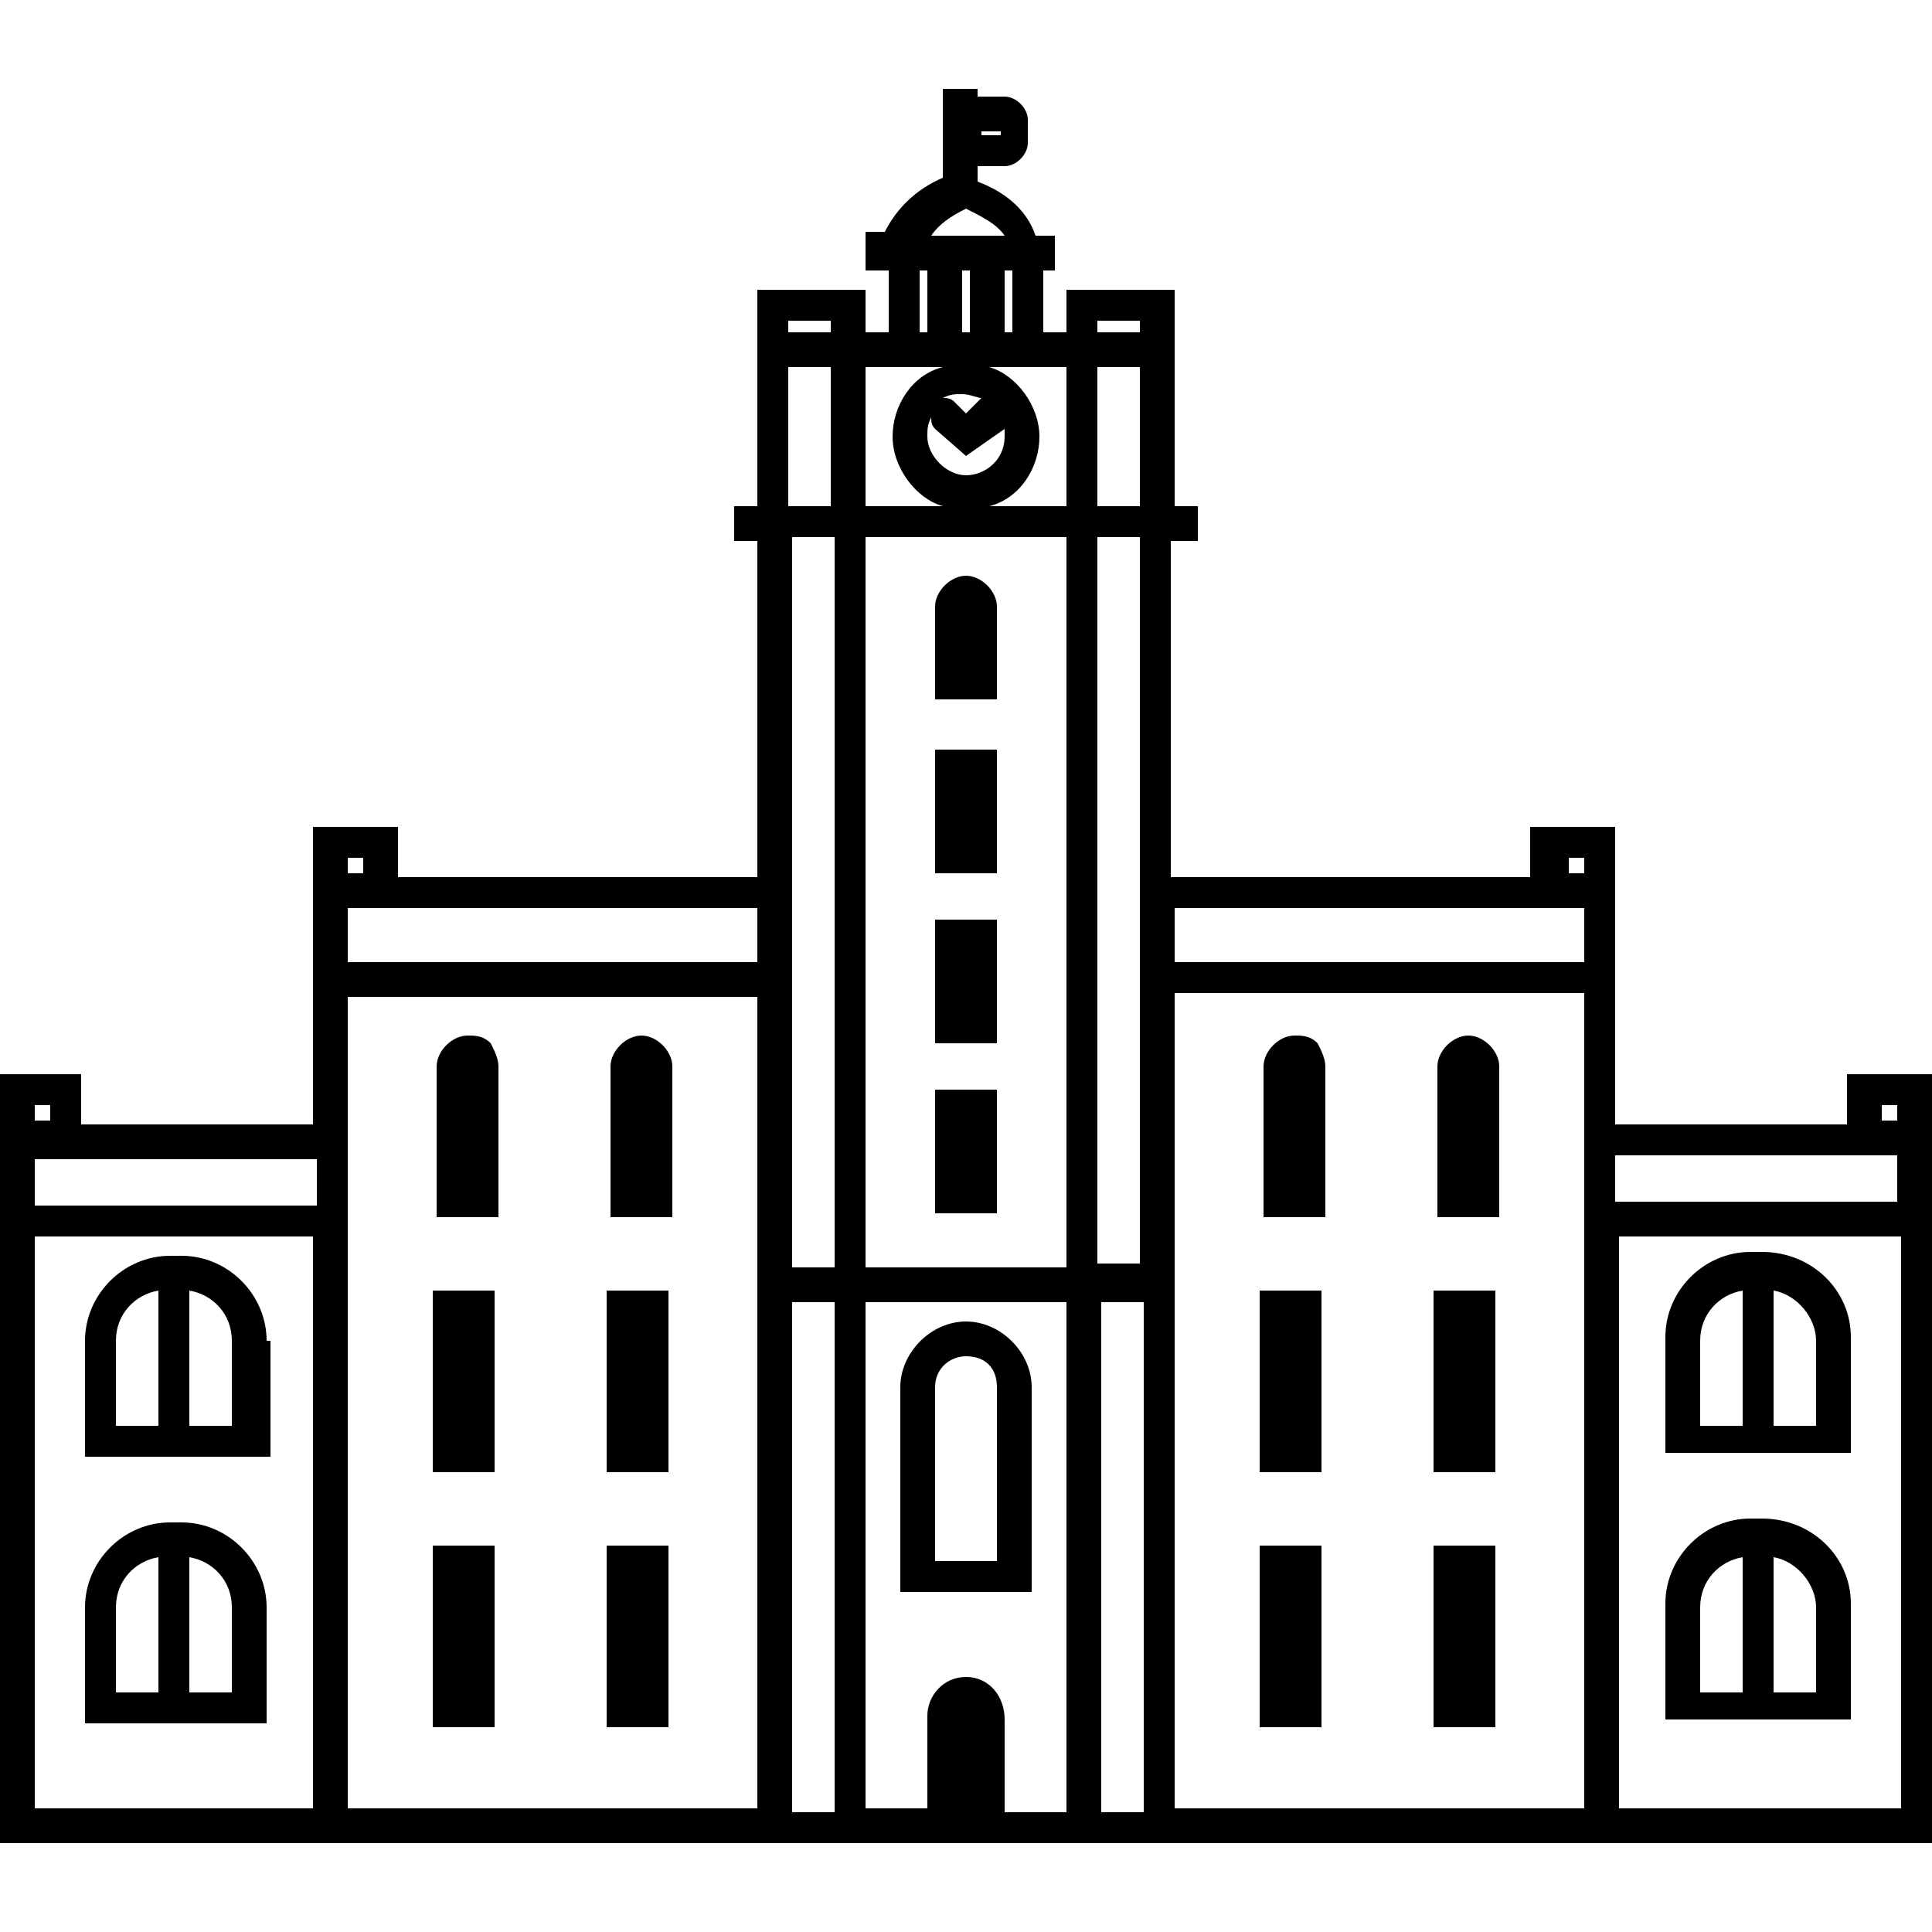 <?xml version="1.0" encoding="utf-8"?>
<!-- Generator: Adobe Illustrator 23.1.0, SVG Export Plug-In . SVG Version: 6.00 Build 0)  -->
<svg version="1.1" id="Layer_1" xmlns="http://www.w3.org/2000/svg" xmlns:xlink="http://www.w3.org/1999/xlink" x="0px" y="0px"
	 viewBox="0 0 50 50" style="enable-background:new 0 0 50 50;" xml:space="preserve">
<g>
	<path d="M25,14.9c-0.4,0-0.8,0.4-0.8,0.8v2.4h1.6v-2.4C25.8,15.3,25.4,14.9,25,14.9z"/>
	<rect x="24.2" y="19.4" width="1.6" height="3.2"/>
	<rect x="24.2" y="23.8" width="1.6" height="3.2"/>
	<rect x="24.2" y="28.2" width="1.6" height="3.2"/>
	<path d="M26.7,35.9c0-0.9-0.8-1.7-1.7-1.7c-0.9,0-1.7,0.8-1.7,1.7v5.3h3.4V35.9z M25.8,35.9v4.5h-1.6v-4.5c0-0.5,0.4-0.8,0.8-0.8
		C25.5,35.1,25.8,35.4,25.8,35.9z"/>
	<path d="M12.9,27.6c0-0.2-0.1-0.4-0.2-0.6c-0.2-0.2-0.4-0.2-0.6-0.2c0,0,0,0,0,0c-0.4,0-0.8,0.4-0.8,0.8v3.9h1.6L12.9,27.6z"/>
	<path d="M17.4,27.6c0-0.4-0.4-0.8-0.8-0.8s-0.8,0.4-0.8,0.8v3.9h1.6L17.4,27.6z"/>
	<rect x="11.2" y="33.4" width="1.6" height="4.7"/>
	<rect x="15.7" y="33.4" width="1.6" height="4.7"/>
	<rect x="11.2" y="40" width="1.6" height="4.7"/>
	<rect x="15.7" y="40" width="1.6" height="4.7"/>
	<path d="M34.3,27.6c0-0.2-0.1-0.4-0.2-0.6c-0.2-0.2-0.4-0.2-0.6-0.2c0,0,0,0,0,0c-0.4,0-0.8,0.4-0.8,0.8v3.9h1.6L34.3,27.6z"/>
	<path d="M38.8,27.6c0-0.4-0.4-0.8-0.8-0.8c-0.4,0-0.8,0.4-0.8,0.8v3.9h1.6L38.8,27.6z"/>
	<rect x="32.6" y="33.4" width="1.6" height="4.7"/>
	<rect x="37.1" y="33.4" width="1.6" height="4.7"/>
	<rect x="32.6" y="40" width="1.6" height="4.7"/>
	<rect x="37.1" y="40" width="1.6" height="4.7"/>
	<path d="M6.9,34.7c0-1.2-1-2.2-2.2-2.2H4.4c-1.2,0-2.2,1-2.2,2.2v3h4.8V34.7z M4.9,33.4C5.5,33.5,6,34,6,34.7v2.2H4.9V33.4z
		 M4.1,33.4v3.5H3v-2.2C3,34,3.5,33.5,4.1,33.4z"/>
	<path d="M6.9,44.6v-3c0-1.2-1-2.2-2.2-2.2H4.4c-1.2,0-2.2,1-2.2,2.2v3H6.9z M6,43.8H4.9v-3.5C5.5,40.4,6,40.9,6,41.6V43.8z
		 M4.1,40.3v3.5H3v-2.2C3,40.9,3.5,40.4,4.1,40.3z"/>
	<path d="M45.6,32.4h-0.3c-1.2,0-2.2,1-2.2,2.2v3h4.8v-3C47.9,33.4,46.9,32.4,45.6,32.4z M45.9,33.4c0.6,0.1,1.1,0.7,1.1,1.3v2.2
		h-1.1V33.4z M45.1,33.4v3.5H44v-2.2C44,34,44.5,33.5,45.1,33.4z"/>
	<path d="M45.6,39.3h-0.3c-1.2,0-2.2,1-2.2,2.2v3h4.8v-3C47.9,40.3,46.9,39.3,45.6,39.3z M45.9,40.3c0.6,0.1,1.1,0.7,1.1,1.3v2.2
		h-1.1V40.3z M45.1,40.3v3.5H44v-2.2C44,40.9,44.5,40.4,45.1,40.3z"/>
	<path d="M50,46.8V32v-2v-0.9v-1.3h-2.2v1.3h-6v-3.3v-2.2h0v-2.2h-2.2v1.3h-9.3v-8.7H31v-0.9h-0.6V8.6V7.5h-2.8v1.1H27V7h0.1h0.2
		V6.1h-0.5c-0.2-0.6-0.7-1.1-1.5-1.4V4.3h0.7h0c0.3,0,0.6-0.3,0.6-0.6V3.1c0-0.3-0.3-0.6-0.6-0.6h-0.7V2.3h-0.9v0.2v1.8v0.3
		c-0.7,0.3-1.2,0.8-1.5,1.4h-0.5V7h0.2H23v1.6h-0.6V7.5h-2.8v1.1v4.5H19v0.9h0.6v8.7h-9.3v-1.3H8.1v1.3v0.9v2.2v3.3h-6v-1.3H0v1.3
		V30v2v14.8v0.9v0h8.1H9h10.6h0.9h1.9h5.2h1.9h0.9H41h0.9H50v0V46.8z M9,22.2h0.4v0.4H9V22.2z M25.4,3.5V3.4h0.5v0.1H25.4z M0.9,30
		h1.3v0h6v1.2H0.9V30z M1.3,28.6v0.4H0.9v-0.4H1.3z M20.5,13.9h1.1v18.9h-1.1v-7v-3.1V13.9z M21.5,8.3v0.3h-1.1V8.3H21.5z M24.4,9.5
		c-0.8,0.2-1.3,1-1.3,1.8c0,0.8,0.6,1.6,1.3,1.8h-2V9.5H24.4z M29.5,8.3v0.3h-1.1V8.3H29.5z M29.5,13.1h-1.1V9.5h1.1V13.1z
		 M25.1,8.6h-0.2V7h0.2V8.6z M25,10.7l-0.3-0.3c-0.1-0.1-0.2-0.1-0.3-0.1c0.2-0.1,0.3-0.1,0.5-0.1c0.2,0,0.4,0.1,0.5,0.1L25,10.7z
		 M24.1,10.8c0,0.1,0,0.2,0.1,0.3l0.8,0.7l1-0.7c0,0.1,0,0.1,0,0.2c0,0.6-0.5,1-1,1s-1-0.5-1-1C24,11.1,24,11,24.1,10.8z M25,43.4
		c-0.6,0-1,0.5-1,1v2.4h-1.6V33.7h5.2v13.2H26v-2.4C26,43.9,25.6,43.4,25,43.4z M22.4,32.8V13.9h5.2v18.9H22.4z M20.5,33.7h1.1v13.2
		h-1.1V33.7z M28.5,46.8V33.7h1.1v13.2H28.5z M9,24.9l0-1.4h10.6v1.4H9z M41.9,46.8V32h7.3v14.8H41.9z M49.1,31.1h-7.3v-1.2h6h1.3
		V31.1z M41,32v14.8H30.4V33.6v-0.9v-7H41v3.3V32z M30.4,24.9v-1.4H41v1.4H30.4z M29.5,25.7v7h-1.1V13.9h1.1v8.7V25.7z M27.6,13.1
		h-2c0.8-0.2,1.3-1,1.3-1.8c0-0.8-0.6-1.6-1.3-1.8h2V13.1z M26,8.6V7h0.2v1.6H26z M24.1,6.1c0.2-0.3,0.5-0.5,0.9-0.7
		c0.4,0.2,0.8,0.4,1,0.7H24.1z M24,7v1.6h-0.2V7H24z M21.5,9.5v3.6h-1.1V9.5H21.5z M19.6,25.7v7v0.9v13.2H9V32v-2.9h0l0-3.3H19.6z
		 M8.1,32v14.8H0.9V32H8.1z M48.7,28.6h0.4v0.4h-0.4V28.6z M40.6,22.2H41v0.4h-0.4V22.2z"/>
</g>
</svg>
